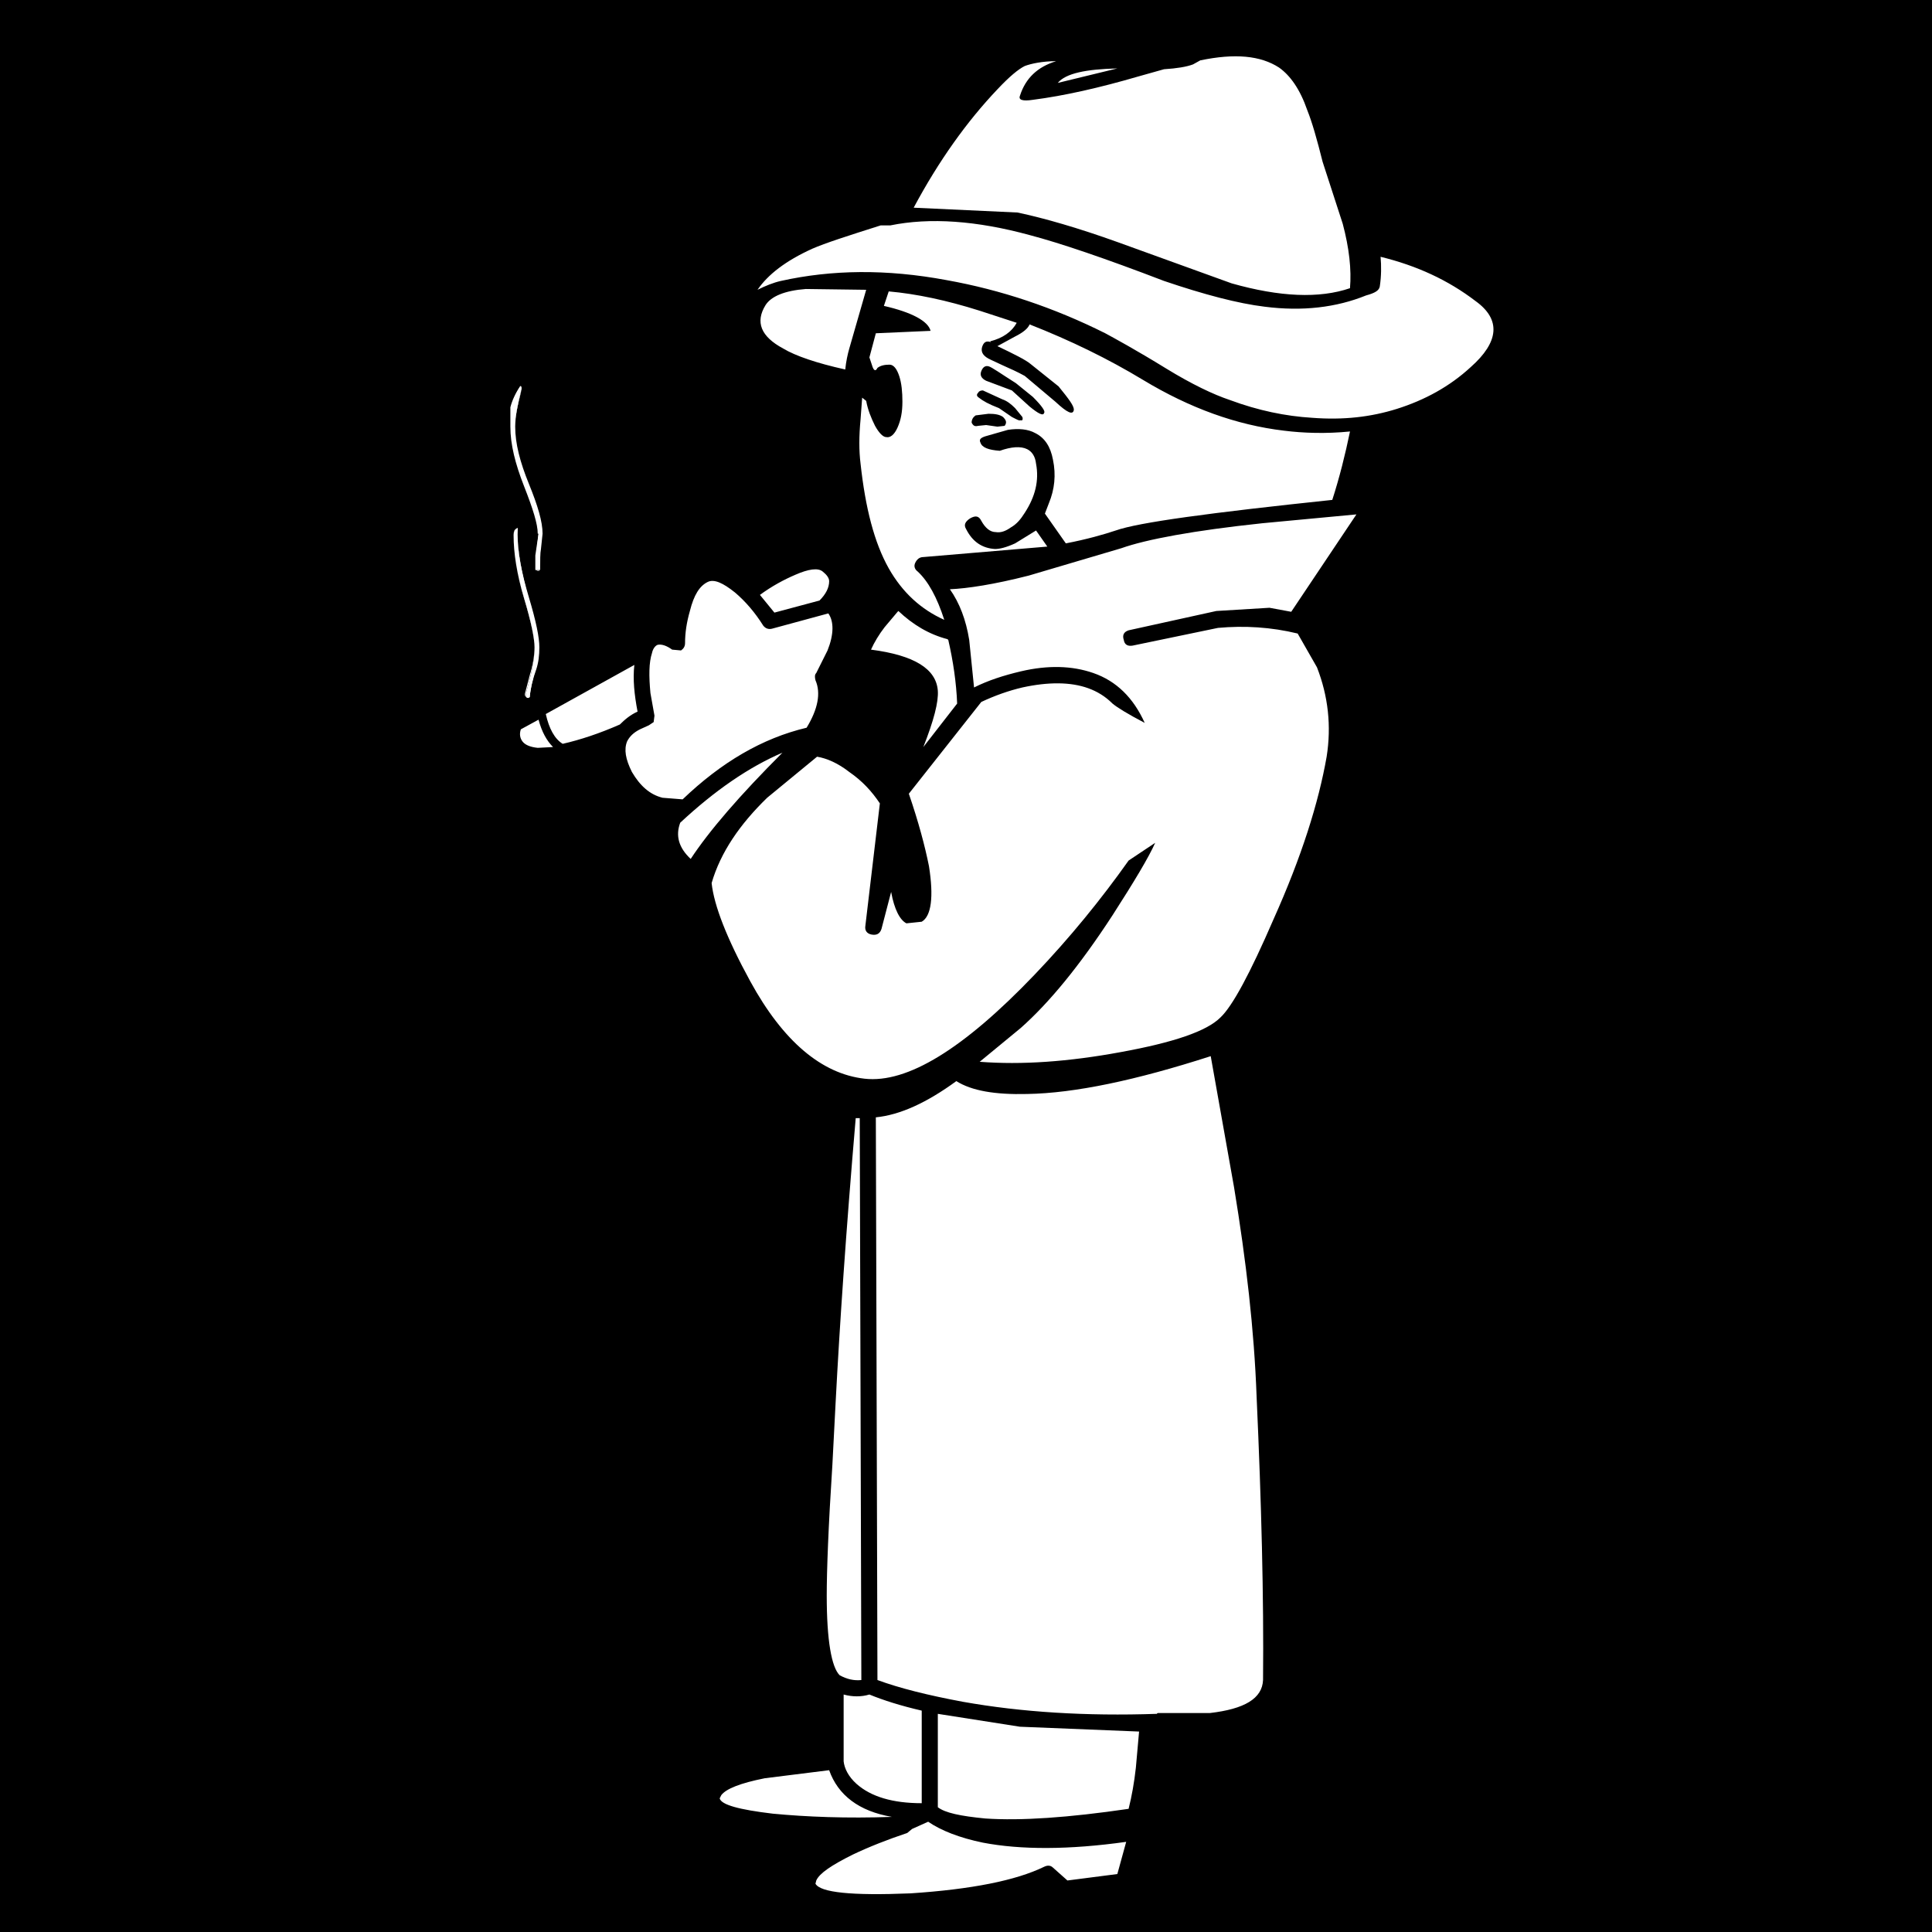 <?xml version="1.0" encoding="utf-8"?>
<!-- Generator: Adobe Illustrator 25.4.1, SVG Export Plug-In . SVG Version: 6.00 Build 0)  -->
<svg version="1.1" id="MysteriousStranger_x2C_PerkClip_x5F_4c929" image-rendering="optimizeSpeed"
	 xmlns="http://www.w3.org/2000/svg" xmlns:xlink="http://www.w3.org/1999/xlink" x="0px" y="0px" viewBox="0 0 240 240"
	 style="enable-background:new 0 0 240 240;" xml:space="preserve">
<style type="text/css">
	.st0{fill:#FFFFFF;}
</style>
<g>
	<rect width="240" height="240"/>
	<path class="st0" d="M89.6,223l-0.2,0.4c0.2,0.8,2.4,1.4,6.6,1.9c4.2,0.4,9.2,0.6,14.8,0.4c-4.1-0.7-6.7-2.7-7.8-5.8l-8,1
		C92,221.5,90.2,222.2,89.6,223 M129.7,231.9c0.4-0.2,0.8-0.2,1.1,0.1l1.8,1.6l6.2-0.8l1.1-4c-7.1,1-13.1,1-17.8,0.1
		c-2.9-0.6-5.2-1.5-6.8-2.6l-2,0.9l-0.6,0.5c-2.4,0.8-4.7,1.7-6.8,2.7c-2.6,1.3-4.1,2.3-4.5,3.2l-0.1,0.4c0.6,1.1,4.5,1.5,11.8,1.2
		C120.7,234.7,126.2,233.6,129.7,231.9 M108,210.5c-1,0.3-2.1,0.3-3.2,0v8.3c0.1,0.9,0.6,1.9,1.6,2.8c1.8,1.6,4.5,2.4,8.1,2.4v-11.5
		C111.9,211.9,109.7,211.2,108,210.5 M126.7,214.5l-10.2-1.6v11.6c0.9,0.7,2.8,1.1,5.9,1.4c4.4,0.3,10.3-0.1,17.8-1.2
		c0.4-1.6,0.7-3.3,0.9-5.1l0.4-4.5L126.7,214.5 M106.8,138.9l-0.5,0c-1.2,14-2,25.8-2.5,35.4l-0.4,7.7c-0.5,7.7-0.7,13.1-0.7,16.2
		c0,5.6,0.6,8.9,1.6,9.9c0.9,0.5,1.8,0.7,2.7,0.6L106.8,138.9 M153.3,147.5l-2.9-16.3c-9.3,3-16.9,4.6-22.8,4.7
		c-4,0.1-6.9-0.4-8.8-1.6c-3.7,2.7-7,4.2-10,4.5l0.2,69.9c2.7,1,6.3,1.9,10.6,2.7c7.3,1.3,15.3,1.8,24.1,1.5l0.1-0.1l6.5,0
		c4.3-0.5,6.5-1.8,6.6-4.1c0.1-10.2-0.2-22-0.8-35.2C155.8,165.2,154.8,156.6,153.3,147.5 M101.8,74.6c0.8-0.8,1.2-1.6,1.2-2.4
		c0-0.4-0.3-0.8-0.8-1.2c-0.6-0.5-1.8-0.3-3.4,0.4c-1.4,0.6-2.9,1.4-4.4,2.5l1.8,2.2L101.8,74.6 M117.7,79.4
		c-2.3-0.6-4.3-1.8-6.1-3.5l-0.1,0.1l-1.6,1.9c-0.7,0.9-1.3,1.9-1.7,2.8c5.4,0.7,8.1,2.4,8.3,5.1c0.1,1.4-0.5,3.7-1.8,7l4.2-5.4
		c-0.1-2.6-0.5-5.3-1.1-7.9L117.7,79.4 M105.5,43.3l2.1-7.3l-7.5-0.1c-2.6,0.2-4.3,0.9-5,2c-1.3,2.1-0.6,3.9,2.2,5.4
		c1.5,0.9,4.1,1.8,7.7,2.6C105.1,44.9,105.3,44,105.5,43.3 M168.5,63.9L156.8,65c-8.5,0.9-14.4,2-17.5,3.1l-11.5,3.4
		c-4.3,1.1-7.6,1.6-9.8,1.7c1.2,1.7,2,3.8,2.4,6.3l0.6,5.9c1.8-0.9,3.7-1.5,5.8-2c3.4-0.8,6.4-0.7,9,0.2c2.9,1,5,3.1,6.4,6.2
		c-2.1-1.1-3.4-1.9-4-2.4c-0.9-0.9-1.9-1.5-3-1.9c-2.2-0.8-5-0.8-8.2-0.1c-1.7,0.4-3.4,1-5.1,1.8l-9,11.4c1.2,3.5,2,6.5,2.5,9
		c0.6,3.8,0.3,6.2-0.9,6.9l-1.9,0.2c-0.8-0.4-1.5-1.7-1.9-3.9l-1.2,4.6c-0.2,0.6-0.6,0.8-1.2,0.7c-0.6-0.1-0.9-0.5-0.8-1.1l1.8-15.2
		c-1-1.5-2.2-2.8-3.8-3.9c-1.4-1.1-2.8-1.7-4-1.9l-6.2,5.1c-3.4,3.3-5.8,6.8-6.9,10.6c0.3,2.8,1.9,6.9,4.8,12.2
		c4.1,7.5,8.9,11.5,14.2,12.1c5.3,0.6,12.3-3.7,21.1-12.9c4.4-4.6,8.3-9.4,11.7-14.2l3.3-2.2c-0.8,1.8-2.6,4.8-5.3,9
		c-4.1,6.3-7.9,10.9-11.4,14l-5.1,4.2c5.2,0.4,11,0,17.5-1.2c6.6-1.2,10.7-2.6,12.4-4.3c1.5-1.4,3.7-5.5,6.6-12.2
		c3.5-7.8,5.6-14.5,6.6-20.2c0.6-3.8,0.2-7.5-1.2-11.1l-2.4-4.2c-3.3-0.8-6.6-1-9.9-0.7l-10.6,2.2c-0.6,0.1-1-0.1-1.1-0.7
		c-0.2-0.6,0-1,0.6-1.2l10.9-2.4l6.6-0.4l2.7,0.5L168.5,63.9 M133.4,50.9c-0.1,0.7-0.8,0.4-2.3-1l-3.8-3.2c-0.9-0.5-1.8-0.9-2.7-1.3
		l-1.5-0.7c-0.9-0.4-1.3-0.9-1.1-1.6c0.2-0.6,0.5-0.8,1.1-0.6l-0.1-0.1c1.6-0.4,2.7-1.2,3.3-2.3l-4.6-1.5c-4.1-1.3-7.9-2.1-11.3-2.4
		l-0.6,1.8c3.5,0.8,5.5,1.9,5.8,3.1l-6.8,0.3l-0.8,3l0.4,1.2c0.2,0.5,0.4,0.5,0.6,0.1c0.4-0.3,0.9-0.4,1.5-0.4
		c0.5,0,0.9,0.5,1.2,1.4c0.3,0.9,0.4,2,0.4,3.2c0,1.3-0.2,2.3-0.6,3.2s-0.9,1.3-1.4,1.2c-0.4,0-0.9-0.5-1.4-1.4
		c-0.5-1-0.9-2-1.1-3.1l-0.5-0.4l-0.2,2.7c-0.2,2.1-0.2,3.9,0,5.5c0.6,5.5,1.7,9.8,3.5,13c1.7,3,4,5.1,6.9,6.4c-0.9-2.8-2-4.8-3.3-6
		c-0.4-0.3-0.5-0.7-0.3-1.1c0.2-0.4,0.5-0.7,1-0.7l15.4-1.3l-1.4-2l-2.6,1.6c-1.1,0.5-1.9,0.7-2.5,0.7c-1.6-0.1-2.8-0.9-3.6-2.5
		c-0.3-0.5-0.1-0.9,0.5-1.3c0.7-0.4,1.1-0.3,1.4,0.3c0.5,0.9,1.1,1.4,1.8,1.4c0.6,0.1,1.2-0.1,1.9-0.6c0.7-0.4,1.2-1,1.7-1.8
		c1.3-2,1.8-4,1.4-6.1c-0.1-0.9-0.5-1.5-1.1-1.8c-0.8-0.4-2-0.3-3.4,0.2c-1.4-0.1-2.2-0.4-2.4-1c-0.2-0.4,0-0.6,0.6-0.8l2.8-0.8
		c1.3-0.2,2.5-0.1,3.4,0.4c1.2,0.6,1.9,1.7,2.2,3.3c0.4,1.9,0.2,3.7-0.5,5.4l-0.5,1.3l2.6,3.7c2.6-0.5,4.7-1.1,6.2-1.6
		c2.8-1,11.7-2.2,26.9-3.8c0.9-2.8,1.6-5.6,2.2-8.5c-3,0.3-5.8,0.2-8.2-0.1c-5.9-0.7-11.7-2.8-17.5-6.3c-4.3-2.6-9-4.9-14.1-6.9
		c-0.2,0.5-0.8,1-1.8,1.5l-2.2,1.2c2.1,1,3.5,1.7,4.1,2.2l3.5,2.8C132.8,49.6,133.4,50.4,133.4,50.9 M126.2,47.6l2.1,1.7
		c1.1,1.1,1.6,1.8,1.4,2c-0.1,0.4-0.7,0.1-1.8-0.8l-2.2-2l-3.2-1.2c-0.6-0.3-0.8-0.7-0.6-1.2c0.2-0.5,0.5-0.7,0.9-0.6
		S124.3,46.4,126.2,47.6 M121.6,49.4c-0.3-0.2-0.3-0.4-0.1-0.6c0.1-0.2,0.3-0.3,0.6-0.3l2.4,1.1c0.6,0.2,1.1,0.6,1.6,1.1l0.9,1.1
		c0.1,0.3,0,0.5-0.2,0.4c-0.2,0.1-0.5-0.1-1.1-0.4l-1.6-1.1C122.8,50.2,122.1,49.8,121.6,49.4 M121.2,51.6l1.6-0.2
		c0.8,0,1.4,0.1,1.8,0.4c0.4,0.4,0.5,0.7,0.2,1.1l-0.9,0.1l-1.4-0.2l-1,0.1c-0.4,0.1-0.6,0-0.8-0.4
		C120.7,52.1,120.9,51.8,121.2,51.6 M84.5,102.2c-0.6,1.6-0.2,3.1,1.3,4.5c2.3-3.5,6.1-7.9,11.4-13.2C93,95.3,88.8,98.2,84.5,102.2
		 M64.9,92.1c0.3,0.4,0.9,0.7,1.9,0.8l1.9-0.1c-0.8-0.8-1.4-1.9-1.8-3.4l-2.2,1.2C64.5,91.2,64.6,91.7,64.9,92.1 M69.9,92.4
		c2.2-0.5,4.6-1.3,7.1-2.4c0.6-0.6,1.3-1.2,2.2-1.6c-0.4-2.1-0.6-4-0.4-5.8l-11,6.1C68.2,90.5,68.9,91.8,69.9,92.4 M87.9,72.3
		c-1,0.5-1.7,1.6-2.2,3.6c-0.4,1.4-0.6,2.7-0.6,4c0,0.4-0.2,0.7-0.5,0.9l-1.1-0.1c-0.7-0.5-1.3-0.7-1.8-0.6c-0.3,0.1-0.6,0.5-0.7,1
		c-0.4,1.2-0.4,2.9-0.2,5l0.5,2.8l-0.1,0.8l-0.6,0.4l-1.1,0.5c-0.8,0.4-1.3,0.9-1.6,1.5c-0.4,1-0.2,2.2,0.6,3.8
		c1,1.7,2.2,2.8,3.8,3.2l2.5,0.2c4.8-4.6,9.9-7.6,15.4-8.9c1.4-2.3,1.8-4.3,1.1-5.9c-0.1-0.4-0.1-0.7,0.1-0.9l1.4-2.8
		c0.8-2,0.8-3.6,0.1-4.6l-7,1.9c-0.4,0.1-0.8,0-1.1-0.4c-1-1.6-2.2-3-3.5-4.1C89.8,72.4,88.7,71.9,87.9,72.3 M131.4,10.3l7.4-1.8
		C134.9,8.6,132.4,9.1,131.4,10.3 M127.3,8.2c-0.8,0.4-1.9,1.3-3.4,2.9c-3.8,4-7.3,8.9-10.4,14.7l12.9,0.6c3.3,0.7,7.5,1.9,12.5,3.7
		l14.1,5.1c6,1.7,10.9,1.9,14.7,0.6c0.2-2.3-0.1-5-0.9-8l-2.5-7.7c-0.7-2.8-1.3-4.9-1.9-6.4c-0.9-2.6-2.1-4.3-3.5-5.3
		c-2.3-1.5-5.5-1.8-9.8-0.9l-0.9,0.5c-0.8,0.3-2,0.5-3.6,0.6l-3.2,0.9c-4.8,1.4-9.2,2.4-13.1,2.9c-1.3,0.2-1.8,0-1.6-0.5
		c0.7-2.2,2.2-3.6,4.5-4.3C129.5,7.6,128.1,7.9,127.3,8.2 M173.5,50.8c3.5-1.1,6.6-2.8,9.2-5.2c3.5-3.1,3.8-5.9,0.6-8.2
		c-3.4-2.6-7.3-4.4-11.8-5.5c0.1,1.1,0.1,2.4-0.1,3.7c-0.1,0.5-0.6,0.8-1.7,1.1c-3.7,1.5-7.9,2-12.6,1.4c-3.3-0.4-7.5-1.5-12.5-3.2
		c-7.3-2.8-12.9-4.7-16.7-5.7c-6.6-1.8-12.4-2.2-17.3-1.2l-1.2,0c-4.1,1.3-6.9,2.2-8.5,2.9c-3.3,1.5-5.5,3.2-6.8,5.1
		c1-0.5,2-0.9,2.9-1.1c6.3-1.4,13.1-1.5,20.6-0.1c6.7,1.2,13.3,3.4,19.7,6.6c1.1,0.6,3.7,2,7.6,4.4c3.1,1.9,5.8,3.2,7.9,3.9
		c3.5,1.3,6.9,2,10.2,2.2C166.9,52.2,170.3,51.8,173.5,50.8z"/>
	<path class="st0" d="M64.3,66.4v-0.8c-0.3,0.1-0.5,0.4-0.5,0.9c0,2.2,0.4,4.8,1.3,7.8c0.9,3,1.3,5,1.3,6.1c0,1.1-0.2,2.3-0.5,3.6
		l-0.6,2.3c0,0.2,0.1,0.4,0.3,0.4l0.2-0.1c0.1-1.1,0.4-2.3,0.8-3.4c0.3-0.9,0.4-1.8,0.4-2.8c0-1.2-0.4-3.2-1.3-6.2
		C64.8,71.2,64.3,68.6,64.3,66.4 M64.7,47.9c-0.6,0.9-1,1.8-1.1,2.6l-0.1,2.5c0,2.2,0.6,4.6,1.7,7.3c1.1,2.8,1.7,4.8,1.7,6l-0.3,2.7
		v1.8l0.3,0l0.2,0c0-1.2,0-2.1,0.1-2.6l0.2-1.9c0-1.5-0.6-3.5-1.7-6.2c-1.1-2.7-1.7-5-1.7-7.1c0-1.2,0.3-2.8,0.8-4.7L64.7,47.9z"/>
	<path class="st0" d="M64.8,48.4L64.8,48.4c-0.6,1.9-0.8,3.5-0.9,4.7c0,2.1,0.6,4.5,1.7,7.2c1.1,2.7,1.6,4.7,1.6,6.2l0,0l0.1,0l0,0
		l-0.2,1.9l0,0l0,0C67,68.7,67,69.6,67,70.9h0.1l0,0l-0.2,0l-0.2,0v-1.8l0.3-2.7l0,0l0,0c0-1.2-0.6-3.2-1.7-6
		c-1.1-2.7-1.7-5.2-1.7-7.3h0l0,0l0.1-2.5l0,0l0,0c0.1-0.8,0.5-1.7,1.1-2.6l0,0l0,0L64.8,48.4L64.8,48.4L64.8,48.4L64.8,48.4
		L64.8,48.4l-0.1-0.4l0,0l-0.1,0c-0.6,0.9-1,1.8-1.2,2.6l0,0L63.4,53l0,0c0,2.2,0.6,4.6,1.7,7.4c1.1,2.8,1.7,4.7,1.7,5.9l0,0h0.1
		l0,0L66.5,69l0,0v1.8l0,0l0.3,0l0,0l0.2,0l0,0c0-1.2,0.1-2.1,0.1-2.6l0,0l0.2-1.9l0,0l0,0c0-1.5-0.6-3.5-1.7-6.2
		c-1.1-2.7-1.7-5-1.7-7.1C64,51.8,64.3,50.3,64.8,48.4L64.8,48.4L64.8,48.4z M64.3,66.4L64.3,66.4c0,2.2,0.4,4.8,1.3,7.8l0,0l0,0
		c0.9,3,1.3,5.1,1.3,6.2c0,0.9-0.1,1.8-0.4,2.7l0,0l0,0c-0.4,1.1-0.6,2.3-0.8,3.4l0,0l0,0l-0.2,0.1l0,0l0,0c-0.2,0-0.3-0.1-0.3-0.4
		h0l0,0l0.6-2.3l0,0l0,0c0.4-1.3,0.6-2.5,0.6-3.6c0-1.1-0.4-3.1-1.3-6.1c-0.9-2.9-1.3-5.5-1.3-7.7c0-0.5,0.2-0.8,0.5-0.9l0,0h-0.1
		L64.3,66.4L64.3,66.4L64.3,66.4l0-0.8l0,0l0,0c-0.4,0.1-0.5,0.4-0.5,0.9c0,2.2,0.4,4.8,1.3,7.8c0.9,3,1.3,5,1.3,6.1
		c0,1.1-0.2,2.3-0.5,3.6l0,0l-0.6,2.3l0,0c0,0.2,0.1,0.4,0.3,0.4l0,0l0.2-0.1l0,0c0.1-1.1,0.4-2.3,0.7-3.4l0,0
		c0.3-0.9,0.4-1.8,0.4-2.8c0-1.2-0.4-3.3-1.3-6.3l0,0C64.8,71.2,64.3,68.6,64.3,66.4L64.3,66.4z"/>
</g>
</svg>
